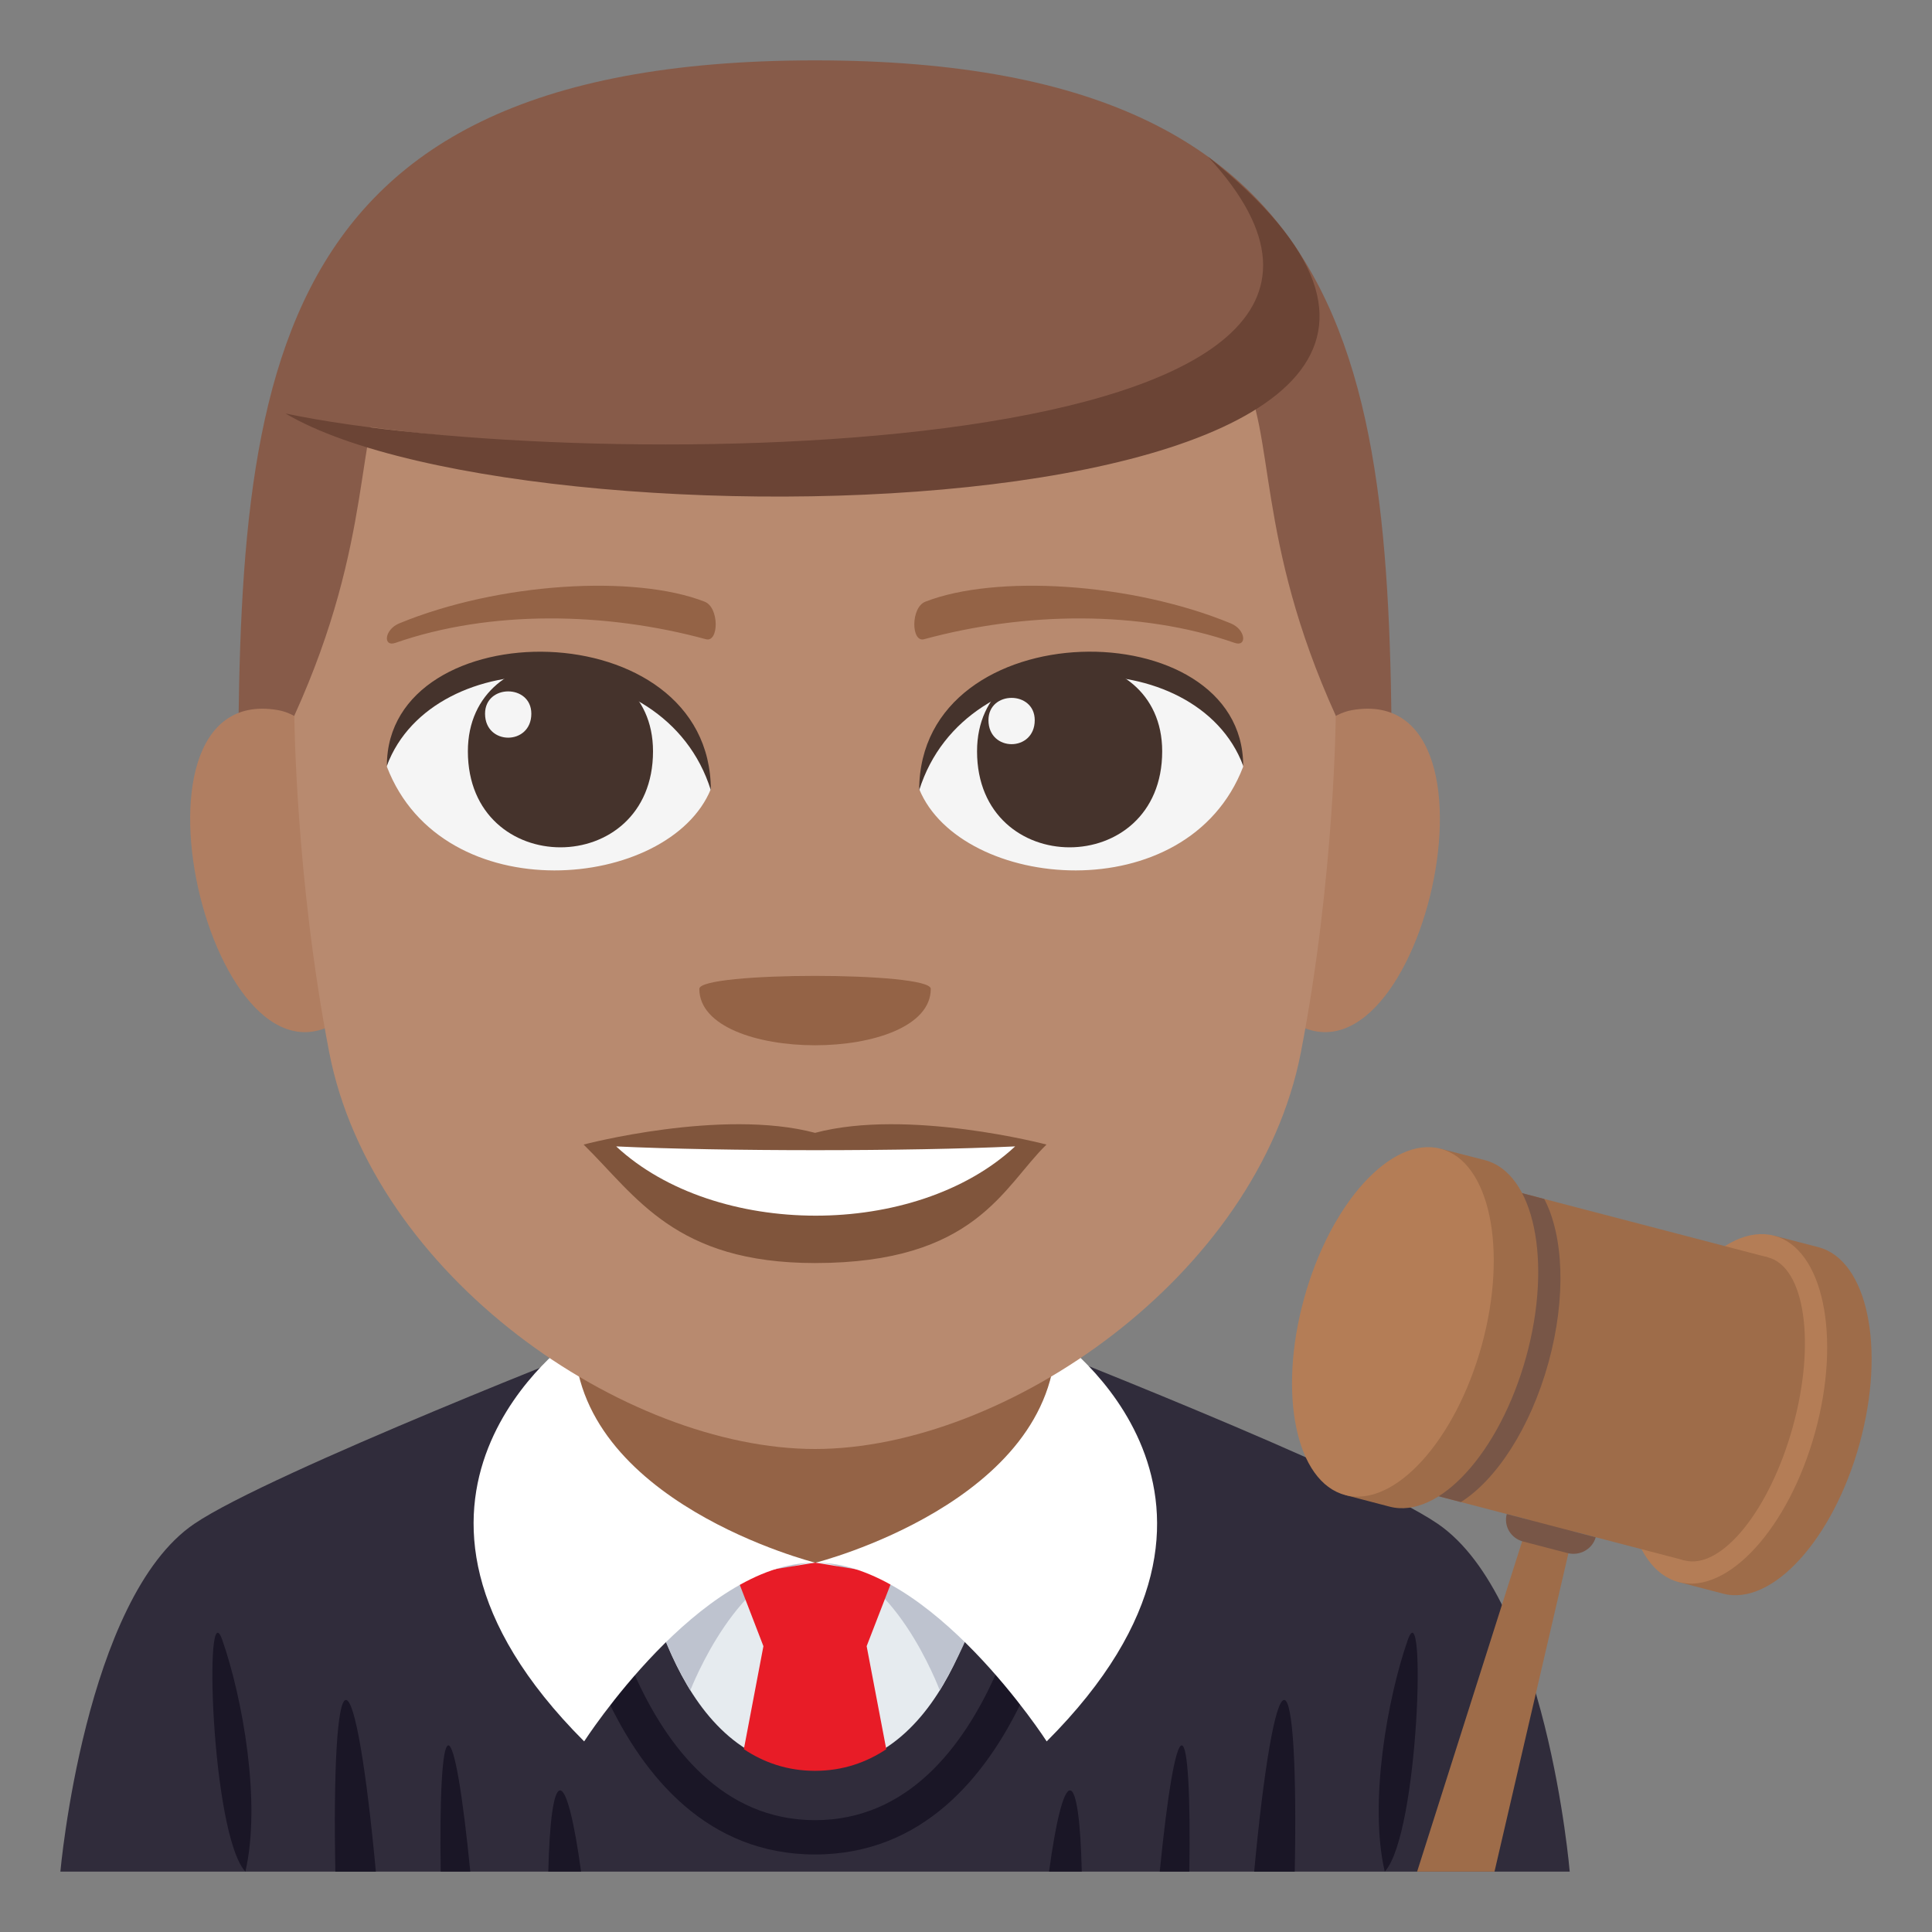 <?xml version="1.0" encoding="utf-8"?>
<!-- Generator: Adobe Illustrator 15.0.0, SVG Export Plug-In . SVG Version: 6.00 Build 0)  -->
<!DOCTYPE svg PUBLIC "-//W3C//DTD SVG 1.1//EN" "http://www.w3.org/Graphics/SVG/1.1/DTD/svg11.dtd">
<svg version="1.1" id="Layer_1" xmlns="http://www.w3.org/2000/svg" xmlns:xlink="http://www.w3.org/1999/xlink" x="0px" y="0px"
	 width="64px" height="64px" viewBox="0 0 64 64" enable-background="new 0 0 64 64" xml:space="preserve">
<rect x="0" y="0" width="64" height="64" fill="#808080" stroke="none"/>
<path fill="#302C3B" d="M6.435,50.479c2.498-1.699,14.014-6.188,14.014-6.188h13.185c0,0,11.504,4.479,13.992,6.186
	C51.239,52.947,51.999,62,51.999,62H2C2,62,2.806,52.939,6.435,50.479"/>
<rect x="18.5" y="38.979" fill="#946346" width="17" height="13.982"/>
<path fill="#1A1626" d="M27,61.432c-7.119,0-8.465-10.297-8.518-10.736l1.127-0.139c0.012,0.098,1.277,9.738,7.391,9.738
	c6.117,0,7.378-9.641,7.39-9.738l1.127,0.139C35.464,51.135,34.118,61.432,27,61.432"/>
<path fill="#E6EBEF" d="M27,51.764h-5.682c0,0,1.031,6.824,5.682,6.824c4.652,0,5.682-6.824,5.682-6.824H27z"/>
<path fill="#BEC3CF" d="M22.869,55.994c0,0,1.625-4.23,4.156-4.23s4.105,4.23,4.105,4.23s1.551-2.525,1.551-4.23H21.318
	C21.318,51.764,21.472,53.66,22.869,55.994"/>
<path fill="#1A1626" d="M46.63,54.338c-0.666,1.91-1.291,5.381-0.758,7.662C47.015,60.744,47.247,52.559,46.63,54.338"/>
<path fill="#1A1626" d="M8.128,62c0.533-2.281-0.094-5.752-0.76-7.662C6.751,52.559,6.986,60.744,8.128,62"/>
<path fill="#1A1626" d="M39.147,57.818c-0.203-0.01-0.479,1.652-0.729,4.182h0.98C39.437,59.488,39.351,57.828,39.147,57.818"/>
<path fill="#1A1626" d="M11.457,56.313c-0.289,0.016-0.412,2.332-0.348,5.688h1.342C12.138,58.619,11.753,56.299,11.457,56.313"/>
<path fill="#1A1626" d="M35.835,62c-0.037-1.635-0.172-2.68-0.387-2.691c-0.217-0.012-0.473,1.037-0.697,2.691H35.835z"/>
<path fill="#1A1626" d="M42.542,56.313c-0.295-0.014-0.682,2.307-0.996,5.688h1.344C42.956,58.645,42.833,56.328,42.542,56.313"/>
<path fill="#1A1626" d="M14.851,57.818c-0.203,0.01-0.289,1.67-0.252,4.182h0.98C15.33,59.471,15.056,57.809,14.851,57.818"/>
<path fill="#1A1626" d="M18.55,59.309c-0.215,0.012-0.348,1.057-0.387,2.691h1.086C19.023,60.346,18.767,59.297,18.55,59.309"/>
<path fill="#E81C27" d="M29.359,57.945l-0.65-3.414l0.906-2.342L27,51.764l-2.613,0.426l0.902,2.342l-0.648,3.412
	c0.658,0.438,1.436,0.717,2.359,0.717C27.925,58.66,28.701,58.381,29.359,57.945z"/>
<path fill="#FFFFFF" d="M19.023,44.291c0,0-7.717,5.34,0.328,13.395c0,0,3.813-5.922,7.648-5.922
	C27,51.764,19.023,49.756,19.023,44.291z"/>
<path fill="#FFFFFF" d="M34.978,44.291c0,5.465-7.953,7.473-7.953,7.473c3.836,0,7.648,5.922,7.648,5.922
	C42.72,49.631,34.978,44.291,34.978,44.291z"/>
<polygon fill="#9E6C49" points="49.507,62 52.134,50.686 50.663,50.303 46.944,62 "/>
<path fill="#9E6C49" d="M60.237,41.314l-1.473-0.381l-0.215,0.773c-1.152,0.764-2.254,2.457-2.836,4.576
	c-0.586,2.127-0.5,4.131,0.105,5.352l-0.213,0.773l1.473,0.385c1.627,0.424,3.65-1.799,4.523-4.969
	C62.476,44.656,61.862,41.74,60.237,41.314"/>
<path fill="#B47D56" d="M60.13,47.439c-0.871,3.17-2.896,5.395-4.523,4.969c-1.625-0.424-2.238-3.336-1.365-6.506
	c0.871-3.168,2.896-5.393,4.523-4.969C60.39,41.357,61.003,44.268,60.13,47.439"/>
<polygon fill="#9E6C49" points="55.804,51.691 45.497,49.002 48.259,38.961 58.567,41.652 "/>
<path fill="#785647" d="M48.243,39.016l-2.732,9.93c0.014,0.021,0.023,0.047,0.033,0.068l2.85,0.744
	c1.176-0.742,2.307-2.463,2.902-4.623c0.594-2.162,0.498-4.203-0.141-5.418l-2.85-0.748C48.284,38.986,48.265,39.004,48.243,39.016"
	/>
<path fill="#9E6C49" d="M49.192,38.432l-1.475-0.379l-0.211,0.773c-1.152,0.762-2.254,2.457-2.84,4.576
	c-0.582,2.125-0.498,4.129,0.109,5.35l-0.213,0.773l1.473,0.385c1.627,0.424,3.65-1.799,4.523-4.969
	C51.431,41.773,50.819,38.857,49.192,38.432"/>
<path fill="#B47D56" d="M49.087,44.557c-0.873,3.17-2.896,5.395-4.523,4.969c-1.627-0.424-2.24-3.336-1.367-6.504
	c0.871-3.17,2.896-5.396,4.523-4.969C49.347,38.477,49.956,41.387,49.087,44.557"/>
<path fill="#9E6C49" d="M59.394,47.248c-0.762,2.773-2.369,4.762-3.59,4.443c-1.219-0.318-1.59-2.824-0.828-5.596
	c0.764-2.773,2.371-4.764,3.592-4.443C59.786,41.969,60.157,44.475,59.394,47.248"/>
<path fill="#785647" d="M52.86,50.924L52.86,50.924c-0.109,0.393-0.529,0.629-0.936,0.523l-1.471-0.383
	c-0.406-0.105-0.648-0.516-0.539-0.91L52.86,50.924z"/>
<path fill="#875B49" d="M27,2C7.89,2,7.885,13.498,7.885,27.875h38.227C46.112,13.498,46.107,2,27,2z"/>
<path fill="#B07E61" d="M11.68,33.464c2.071-1.926,0.19-9.488-2.479-9.942C3.498,22.548,7.214,37.623,11.68,33.464z"/>
<path fill="#B07E61" d="M42.317,33.464c-2.07-1.926-0.191-9.488,2.479-9.942C50.499,22.548,46.785,37.621,42.317,33.464z"/>
<path fill="#B88A6F" d="M27,9.667c-19.964,0-11.92,2.312-17.25,14.039c0,0,0.039,5.378,1.154,11.146C12.343,42.289,20.712,48,27,48
	c6.288,0,14.656-5.711,16.095-13.147c1.116-5.769,1.154-11.146,1.154-11.146C38.919,11.979,46.964,9.667,27,9.667z"/>
<path fill="#F5F5F5" d="M41.182,25.398c-1.847,4.811-9.357,4.104-10.733,0.741C31.494,20.734,40.167,20.272,41.182,25.398z"/>
<path fill="#45332C" d="M32.366,24.888c0,4.241,6.133,4.241,6.133,0C38.499,20.95,32.366,20.95,32.366,24.888z"/>
<path fill="#45332C" d="M41.182,25.365c0-5.165-10.733-5.165-10.733,0.815C31.982,21.275,39.649,21.275,41.182,25.365z"/>
<path fill="#F5F5F5" d="M12.816,25.398c1.847,4.811,9.358,4.104,10.732,0.741C22.503,20.734,13.832,20.272,12.816,25.398z"/>
<path fill="#45332C" d="M21.632,24.888c0,4.241-6.133,4.241-6.133,0C15.5,20.95,21.632,20.95,21.632,24.888z"/>
<path fill="#45332C" d="M12.816,25.365c0-5.163,10.732-5.163,10.732,0.813C22.017,21.275,14.349,21.275,12.816,25.365z"/>
<path fill="#F5F5F5" d="M32.744,23.856c0,1.061,1.533,1.061,1.533,0C34.276,22.872,32.744,22.872,32.744,23.856z"/>
<path fill="#F5F5F5" d="M17.601,23.642c0,1.059-1.533,1.059-1.533,0C16.068,22.657,17.601,22.657,17.601,23.642z"/>
<path fill="#80553C" d="M27,37.527c-3.09-0.821-7.667,0.388-7.667,0.388c1.743,1.709,3.021,3.925,7.667,3.925
	c5.322,0,6.226-2.517,7.666-3.925C34.665,37.915,30.083,36.706,27,37.527z"/>
<path fill="#FFFFFF" d="M20.412,37.976c3.281,3.051,9.915,3.068,13.216,0C30.126,38.142,23.935,38.144,20.412,37.976z"/>
<path fill="#946346" d="M40.772,20.651c-3.293-1.358-7.803-1.624-10.119-0.719c-0.488,0.191-0.473,1.361-0.041,1.243
	c3.319-0.903,7.14-0.974,10.284,0.12C41.319,21.444,41.269,20.854,40.772,20.651z"/>
<path fill="#946346" d="M13.224,20.651c3.295-1.358,7.803-1.624,10.119-0.719c0.488,0.191,0.474,1.361,0.041,1.243
	c-3.319-0.903-7.141-0.974-10.283,0.12C12.679,21.444,12.73,20.854,13.224,20.651z"/>
<path fill="#875B49" d="M42.263,7.905c7.121,9.766-25.928,7.218-32.803,5.793C9.459,13.698,19.556-0.072,42.263,7.905z"/>
<path fill="#6B4435" d="M9.459,13.698c9.873,2.078,40.059,1.789,30.557-8.507C55.507,17.549,17.82,18.649,9.459,13.698z"/>
<path fill="#946346" d="M30.833,32.757c0,2.492-7.667,2.492-7.667,0C23.166,32.184,30.833,32.184,30.833,32.757z"/>
</svg>
